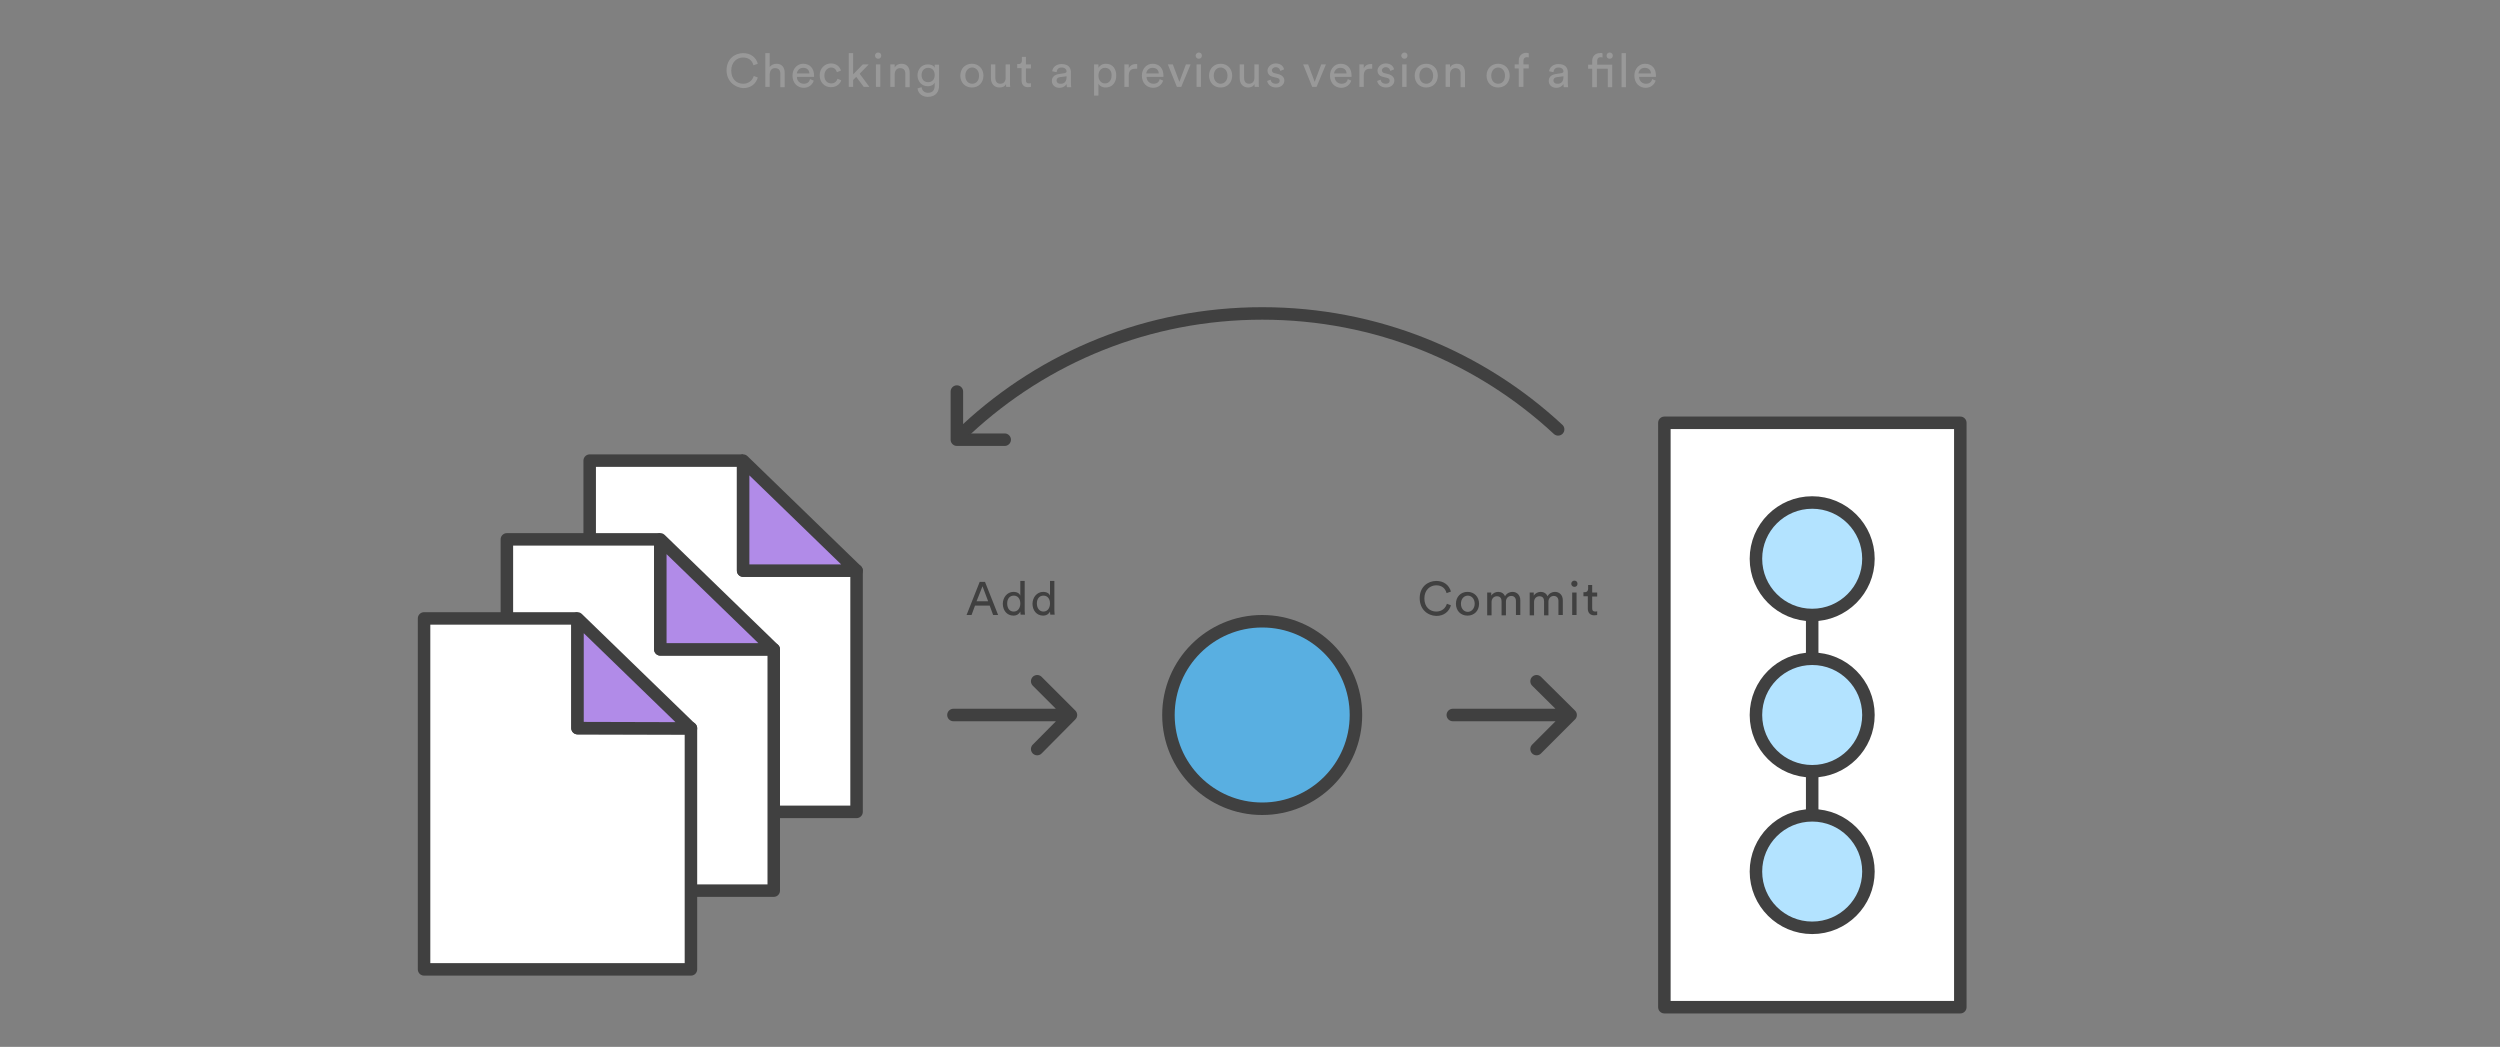 <svg xmlns="http://www.w3.org/2000/svg" viewBox="0 0 800 335" enable-background="new 0 0 800 335"><rect x="0" y="0" width="800" height="335" fill="#808080" stroke="none"/><style type="text/css">.st0{display:none;} .st1{display:inline;} .st2{fill:#FFFFFF;} .st3{fill:none;stroke:#9882CE;stroke-width:4;stroke-miterlimit:10;} .st4{fill:#FFFFFF;stroke:#404040;stroke-width:4;stroke-linecap:round;stroke-linejoin:round;stroke-miterlimit:10;} .st5{fill:#FFFFFF;stroke:#404040;stroke-width:4;stroke-miterlimit:10;} .st6{fill:#B3E3FF;stroke:#404040;stroke-width:4;stroke-miterlimit:10;} .st7{fill:#B18BE8;stroke:#404040;stroke-width:4;stroke-miterlimit:10;} .st8{fill:#FFFFFF;stroke:#404040;stroke-width:6;stroke-miterlimit:10;} .st9{fill:#B3E3FF;stroke:#404040;stroke-width:6;stroke-miterlimit:10;} .st10{fill:#404040;} .st11{fill:none;stroke:#404040;stroke-width:4;stroke-linecap:round;stroke-linejoin:round;stroke-miterlimit:10;} .st12{fill:#B18BE8;stroke:#404040;stroke-width:4;stroke-linecap:round;stroke-linejoin:round;stroke-miterlimit:10;} .st13{fill:#444444;} .st14{fill:none;stroke:#404040;stroke-width:4;stroke-miterlimit:10;} .st15{fill:#4ED1A1;stroke:#404040;stroke-width:4;stroke-miterlimit:10;} .st16{fill:none;stroke:#CCCCCC;stroke-width:7;stroke-linecap:round;stroke-linejoin:round;stroke-miterlimit:10;} .st17{fill:#FFFFFF;stroke:#CCCCCC;stroke-width:7;stroke-linecap:round;stroke-linejoin:round;stroke-miterlimit:10;} .st18{fill:none;stroke:#404040;stroke-width:7;stroke-miterlimit:10;} .st19{fill:#B3E3FF;stroke:#404040;stroke-width:7;stroke-miterlimit:10;} .st20{fill:none;stroke:#CCCCCC;stroke-width:8;stroke-linecap:round;stroke-miterlimit:10;} .st21{fill:none;stroke:#404040;stroke-width:8;stroke-linecap:round;stroke-miterlimit:10;} .st22{fill:#FFFFFF;stroke:#404040;stroke-width:4;stroke-linejoin:round;stroke-miterlimit:10;} .st23{fill:#B3E3FF;stroke:#404040;stroke-width:4;stroke-linejoin:round;stroke-miterlimit:10;} .st24{fill:none;stroke:#CCCCCC;stroke-linecap:round;stroke-linejoin:round;stroke-miterlimit:10;} .st25{fill:#999999;} .st26{fill:#4ED1A1;stroke:#404040;stroke-width:4;stroke-linecap:round;stroke-linejoin:round;stroke-miterlimit:10;} .st27{fill:#4CD3D6;stroke:#404040;stroke-width:4;stroke-linejoin:round;stroke-miterlimit:10;} .st28{fill:none;stroke:#59AFE1;stroke-width:4;stroke-miterlimit:10;} .st29{fill:#59AFE1;stroke:#404040;stroke-width:4;stroke-linejoin:round;stroke-miterlimit:10;} .st30{fill:none;stroke:#404040;stroke-width:8;stroke-linecap:round;stroke-linejoin:round;stroke-miterlimit:10;stroke-dasharray:0,30;} .st31{fill:#FFFFFF;stroke:#59AFE1;stroke-width:4;stroke-miterlimit:10;} .st32{fill:#FC8363;stroke:#404040;stroke-width:4;stroke-linecap:round;stroke-linejoin:round;stroke-miterlimit:10;} .st33{fill:#CCCCCC;stroke:#404040;stroke-width:4;stroke-miterlimit:10;} .st34{fill:#FFFFFF;stroke:#6693ED;stroke-width:4;stroke-miterlimit:10;} .st35{fill:none;stroke:#A97CDD;stroke-width:4;stroke-linecap:round;stroke-linejoin:round;stroke-miterlimit:10;} .st36{fill:none;stroke:#B3E3FF;stroke-width:4;stroke-linecap:round;stroke-linejoin:round;stroke-miterlimit:10;} .st37{fill:none;stroke:#4ED1A1;stroke-width:4;stroke-linecap:round;stroke-miterlimit:10;} .st38{fill:none;stroke:#4ED1A1;stroke-width:4;stroke-linecap:round;stroke-linejoin:round;stroke-miterlimit:10;} .st39{fill:#E24B88;stroke:#404040;stroke-width:4;stroke-linecap:round;stroke-linejoin:round;stroke-miterlimit:10;} .st40{fill:none;stroke:#DEEFF8;stroke-width:4;stroke-miterlimit:10;} .st41{fill:none;stroke:#CCCCCC;stroke-width:4;stroke-linecap:round;stroke-linejoin:round;} .st42{fill:none;stroke:#CCCCCC;stroke-width:4;stroke-linecap:round;stroke-linejoin:round;stroke-dasharray:0,14.305;} .st43{fill:none;stroke:#CCCCCC;stroke-width:4;stroke-linecap:round;stroke-linejoin:round;stroke-dasharray:0,14.169;} .st44{fill:none;stroke:#CCCCCC;stroke-width:4;stroke-linecap:round;stroke-linejoin:round;stroke-dasharray:0,13.979;} .st45{fill:none;stroke:#CCCCCC;stroke-width:4;stroke-linecap:round;stroke-linejoin:round;stroke-dasharray:0,14.788;} .st46{fill:none;stroke:#CCCCCC;stroke-width:4;stroke-linecap:round;stroke-linejoin:round;stroke-dasharray:0,14.963;} .st47{fill:#B3E3FF;stroke:#404040;stroke-width:4;stroke-linecap:round;stroke-linejoin:round;stroke-miterlimit:10;} .st48{fill:none;stroke:#CCCCCC;stroke-width:4;stroke-linecap:round;stroke-linejoin:round;stroke-dasharray:0,12.543;} .st49{fill:none;stroke:#CCCCCC;stroke-width:4;stroke-linecap:round;stroke-linejoin:round;stroke-dasharray:0,13.684;} .st50{fill:none;stroke:#CCCCCC;stroke-width:4;stroke-linecap:round;stroke-linejoin:round;stroke-dasharray:0,13.772;} .st51{fill:none;stroke:#CCCCCC;stroke-width:4;stroke-linecap:round;stroke-linejoin:round;stroke-dasharray:0,13.649;} .st52{fill:none;stroke:#CCCCCC;stroke-width:4;stroke-linecap:round;stroke-linejoin:round;stroke-dasharray:0,13.907;} .st53{fill:#4CD3D6;stroke:#404040;stroke-width:4;stroke-linecap:round;stroke-linejoin:round;stroke-miterlimit:10;} .st54{fill:none;stroke:#CCCCCC;stroke-width:4;stroke-linecap:round;stroke-linejoin:round;stroke-dasharray:0,14.986;} .st55{fill:none;stroke:#CCCCCC;stroke-width:4;stroke-linecap:round;stroke-linejoin:round;stroke-dasharray:0,14.012;} .st56{fill:none;stroke:#CCCCCC;stroke-width:4;stroke-linecap:round;stroke-linejoin:round;stroke-dasharray:0,14.124;} .st57{fill:none;} .st58{fill:#FFFFFF;stroke:#404040;stroke-width:7;stroke-linecap:round;stroke-linejoin:round;stroke-miterlimit:10;} .st59{fill:#59AFE1;stroke:#404040;stroke-width:7;stroke-linejoin:round;stroke-miterlimit:10;} .st60{fill:#E24B88;stroke:#404040;stroke-width:7;stroke-linecap:round;stroke-linejoin:round;stroke-miterlimit:10;} .st61{fill:none;stroke:#404040;stroke-width:7;stroke-linecap:round;stroke-linejoin:round;stroke-miterlimit:10;} .st62{fill:none;stroke:#CCCCCC;stroke-width:4;stroke-linecap:round;stroke-linejoin:round;stroke-miterlimit:10;} .st63{fill:#FFFFFF;stroke:#CCCCCC;stroke-width:4;stroke-linecap:round;stroke-linejoin:round;stroke-miterlimit:10;} .st64{fill:#F5F5F5;} .st65{fill:#3873AE;} .st66{fill:#75706C;} .st67{fill:none;stroke:#B3E3FF;stroke-width:4;stroke-miterlimit:10;} .st68{fill:#6F6F6F;} .st69{fill:none;stroke:#6F6F6F;stroke-width:2;stroke-miterlimit:10;} .st70{fill:none;stroke:#6F6F6F;stroke-width:3;stroke-miterlimit:10;}</style><g id="git_x5F_checkout_x5F_2"><path class="st25" d="M232.5 22.5c0-3.6 2.6-5.5 5.3-5.5 2.4 0 4.1 1.3 4.7 3.4l-1.4.5c-.4-1.6-1.6-2.5-3.3-2.5-1.9 0-3.8 1.4-3.8 4.2s1.8 4.2 3.8 4.2c1.8 0 3-1.1 3.4-2.5l1.3.5c-.6 2-2.2 3.4-4.7 3.4-2.7-.2-5.3-2.2-5.3-5.7zm13.8 5.3h-1.4v-10.8h1.4v4.5c.5-.8 1.4-1.1 2.2-1.1 1.7 0 2.6 1.2 2.6 2.9v4.6h-1.4v-4.3c0-1-.4-1.8-1.7-1.8-1.1 0-1.6.8-1.7 1.9v4.1zm14.1-2c-.4 1.3-1.6 2.3-3.2 2.3-1.9 0-3.6-1.4-3.6-3.9 0-2.3 1.6-3.8 3.4-3.8 2.2 0 3.5 1.5 3.5 3.8v.4h-5.5c0 1.3 1 2.2 2.2 2.2 1.2 0 1.8-.6 2-1.5l1.2.5zm-1.4-2.3c0-1-.7-1.8-2-1.8-1.2 0-1.9.9-2 1.8h4zm4.8.7c0 1.6 1 2.5 2.2 2.5 1.3 0 1.8-.9 2-1.5l1.2.5c-.3 1-1.4 2.2-3.3 2.2-2.1 0-3.6-1.6-3.6-3.8 0-2.2 1.6-3.8 3.6-3.8 1.9 0 2.9 1.2 3.2 2.3l-1.3.5c-.2-.7-.7-1.5-1.9-1.5-1 .1-2.1.9-2.1 2.6zm11.3-.6l3.1 4.2h-1.8l-2.4-3.2-1 1v2.2h-1.4v-10.8h1.4v6.8l3.1-3.2h1.9l-2.9 3zm5.9-6.8c.6 0 1 .4 1 1s-.4 1-1 1-1-.5-1-1 .4-1 1-1zm-.7 11v-7.2h1.4v7.2h-1.4zm6 0h-1.4v-7.2h1.4v1c.5-.9 1.4-1.2 2.2-1.2 1.7 0 2.6 1.2 2.6 2.9v4.6h-1.4v-4.3c0-1-.4-1.8-1.7-1.8-1.1 0-1.7.9-1.7 2v4zm8.6.1c.1 1 .9 1.8 2 1.8 1.5 0 2.2-.8 2.2-2.3v-1c-.3.7-1.1 1.2-2.2 1.2-1.9 0-3.3-1.5-3.3-3.5 0-1.9 1.3-3.5 3.3-3.5 1.1 0 1.9.4 2.2 1.1v-1h1.4v6.7c0 1.8-.9 3.6-3.6 3.6-1.8 0-3.1-1.1-3.3-2.7l1.3-.4zm4.2-3.9c0-1.4-.8-2.3-2.1-2.3-1.2 0-2.1.9-2.1 2.3s.8 2.3 2.1 2.3 2.1-.9 2.1-2.3zm15.6.2c0 2.2-1.5 3.8-3.7 3.8s-3.7-1.6-3.7-3.8c0-2.2 1.5-3.8 3.7-3.8s3.7 1.6 3.7 3.8zm-1.4 0c0-1.7-1.1-2.6-2.2-2.6s-2.2.9-2.2 2.6c0 1.7 1 2.6 2.2 2.6s2.2-.9 2.2-2.6zm6.5 3.8c-1.7 0-2.7-1.3-2.7-2.9v-4.5h1.4v4.3c0 1 .4 1.9 1.6 1.9 1.1 0 1.7-.8 1.7-1.8v-4.4h1.4v5.9c0 .6 0 1.1.1 1.3h-1.3c0-.2-.1-.6-.1-.9-.3.8-1.2 1.1-2.1 1.1zm8.5-7.4h1.6v1.3h-1.6v3.8c0 .7.3 1 1 1 .2 0 .4 0 .6-.1v1.2c-.1 0-.5.1-1 .1-1.2 0-2-.8-2-2.1v-4h-1.4v-1.3h.4c.8 0 1.1-.5 1.1-1.1v-1.2h1.3v2.4zm10.5 3.1l1.9-.3c.4-.1.6-.3.6-.5 0-.7-.5-1.3-1.6-1.3-1 0-1.5.6-1.6 1.5l-1.4-.3c.2-1.4 1.4-2.3 3-2.3 2.2 0 3 1.2 3 2.6v3.6c0 .6.1 1 .1 1.2h-1.4c0-.2-.1-.5-.1-1-.3.5-1 1.2-2.3 1.2-1.5 0-2.4-1-2.4-2.2 0-1.3.9-2 2.2-2.2zm2.5 1v-.3l-2.2.3c-.6.1-1 .4-1 1.1 0 .5.4 1 1.2 1 1 .1 2-.5 2-2.1zm8.8 6v-10.1h1.4v1.1c.4-.7 1.2-1.3 2.4-1.3 2.2 0 3.3 1.7 3.3 3.8 0 2.1-1.2 3.8-3.4 3.8-1.1 0-1.9-.5-2.3-1.2v3.8h-1.4zm3.5-9c-1.3 0-2.1 1.1-2.1 2.5 0 1.5.9 2.5 2.1 2.5 1.3 0 2.1-1.1 2.1-2.5.1-1.4-.7-2.5-2.1-2.5zm10.2.3h-.6c-1.2 0-2 .6-2 2.2v3.6h-1.4v-7.2h1.4v1.3c.5-1.1 1.4-1.4 2.2-1.4h.5v1.5zm8.4 3.8c-.4 1.3-1.6 2.3-3.2 2.3-1.9 0-3.6-1.4-3.6-3.9 0-2.3 1.6-3.8 3.4-3.8 2.2 0 3.5 1.5 3.5 3.8v.4h-5.4c0 1.3 1 2.2 2.2 2.2 1.2 0 1.8-.6 2-1.5l1.1.5zm-1.4-2.3c0-1-.7-1.8-2-1.8-1.2 0-1.9.9-2 1.8h4zm7.2 4.3h-1.4l-2.9-7.2h1.6l2.1 5.6 2.1-5.6h1.5l-3 7.2zm5.6-11c.6 0 1 .4 1 1s-.4 1-1 1-1-.5-1-1 .5-1 1-1zm-.7 11v-7.2h1.4v7.2h-1.4zm11.4-3.6c0 2.2-1.5 3.8-3.7 3.8s-3.7-1.6-3.7-3.8c0-2.2 1.5-3.8 3.7-3.8s3.7 1.6 3.7 3.8zm-1.5 0c0-1.7-1.1-2.6-2.2-2.6s-2.2.9-2.2 2.6c0 1.7 1.1 2.6 2.2 2.6s2.2-.9 2.2-2.6zm6.6 3.8c-1.7 0-2.7-1.3-2.7-2.9v-4.5h1.4v4.3c0 1 .4 1.9 1.6 1.9 1.1 0 1.7-.8 1.7-1.8v-4.4h1.4v5.9c0 .6 0 1.1.1 1.3h-1.4c0-.2-.1-.6-.1-.9-.3.8-1.2 1.1-2 1.1zm7.2-2.5c.1.8.7 1.3 1.7 1.3.8 0 1.2-.4 1.2-1 0-.4-.3-.8-.9-.9l-1.2-.3c-1.1-.2-1.8-1-1.8-2 0-1.2 1.2-2.3 2.6-2.3 2 0 2.6 1.3 2.7 1.9l-1.2.5c-.1-.4-.4-1.2-1.5-1.2-.7 0-1.2.5-1.2 1 0 .4.3.8.8.9l1.2.3c1.3.3 2 1.1 2 2.1s-.9 2.2-2.6 2.2c-2 0-2.8-1.3-2.9-2.1l1.1-.4zm14.7 2.3h-1.4l-2.9-7.2h1.6l2.1 5.6 2.1-5.6h1.5l-3 7.2zm11.1-2c-.4 1.3-1.6 2.3-3.2 2.3-1.9 0-3.6-1.4-3.6-3.9 0-2.3 1.6-3.8 3.4-3.8 2.2 0 3.5 1.5 3.5 3.8v.4h-5.4c0 1.3 1 2.2 2.2 2.2 1.2 0 1.8-.6 2-1.5l1.1.5zm-1.5-2.3c0-1-.7-1.8-2-1.8-1.2 0-1.9.9-2 1.8h4zm8.1-1.5h-.6c-1.2 0-2 .6-2 2.2v3.6h-1.4v-7.2h1.4v1.3c.5-1.1 1.4-1.4 2.2-1.4h.5v1.5zm2.8 3.5c.1.8.7 1.3 1.7 1.3.8 0 1.2-.4 1.2-1 0-.4-.3-.8-.9-.9l-1.2-.3c-1.1-.2-1.8-1-1.8-2 0-1.2 1.2-2.3 2.6-2.3 2 0 2.6 1.3 2.7 1.9l-1.2.5c-.1-.4-.4-1.2-1.5-1.2-.7 0-1.2.5-1.2 1 0 .4.3.8.8.9l1.2.3c1.3.3 2 1.1 2 2.1s-.9 2.2-2.6 2.2c-2 0-2.8-1.3-2.9-2.1l1.1-.4zm7.6-8.7c.6 0 1 .4 1 1s-.4 1-1 1-1-.5-1-1 .5-1 1-1zm-.7 11v-7.2h1.4v7.2h-1.4zm11.4-3.6c0 2.2-1.5 3.8-3.7 3.8s-3.7-1.6-3.7-3.8c0-2.2 1.5-3.8 3.7-3.8s3.7 1.6 3.7 3.8zm-1.5 0c0-1.7-1.1-2.6-2.2-2.6s-2.2.9-2.2 2.6c0 1.7 1 2.6 2.2 2.6s2.2-.9 2.2-2.6zm5.4 3.6h-1.4v-7.2h1.4v1c.5-.9 1.4-1.2 2.2-1.2 1.7 0 2.6 1.2 2.6 2.9v4.6h-1.4v-4.3c0-1-.4-1.8-1.7-1.8-1.1 0-1.7.9-1.7 2v4zm19.1-3.6c0 2.2-1.5 3.8-3.7 3.8s-3.7-1.6-3.7-3.8c0-2.2 1.5-3.8 3.7-3.8s3.7 1.6 3.7 3.8zm-1.5 0c0-1.7-1.1-2.6-2.2-2.6s-2.2.9-2.2 2.6c0 1.7 1 2.6 2.2 2.6s2.2-.9 2.2-2.6zm5.9-2.3v5.9h-1.5v-5.9h-1.3v-1.3h1.3v-1.2c0-1.6 1.1-2.5 2.4-2.5.5 0 .8.1.8.2v1.3c-.1 0-.3-.1-.6-.1-.5 0-1.1.2-1.1 1.2v1.1h1.7v1.3h-1.7zm10.3 1.8l1.9-.3c.4-.1.6-.3.6-.5 0-.7-.5-1.3-1.6-1.3-1 0-1.5.6-1.6 1.5l-1.4-.3c.2-1.4 1.4-2.3 3-2.3 2.2 0 3 1.2 3 2.6v3.6c0 .6.1 1 .1 1.2h-1.4c0-.2-.1-.5-.1-1-.3.5-1 1.2-2.3 1.2-1.5 0-2.4-1-2.4-2.2 0-1.3.9-2 2.2-2.2zm2.5 1v-.3l-2.2.3c-.6.1-1 .4-1 1.1 0 .5.4 1 1.2 1 1 .1 2-.5 2-2.1zm12.5-7.6v1.3c-.1 0-.3-.1-.6-.1-.5 0-1.1.2-1.1 1.2v1.2h4.8v7.2h-1.4v-5.9h-3.5v5.9h-1.5v-5.9h-1.3v-1.3h1.3v-1.2c0-1.6 1.1-2.5 2.4-2.5.5-.1.8 0 .9.1zm2.3-.3c.6 0 1 .5 1 1 0 .6-.4 1-1 1s-1-.4-1-1c0-.5.4-1 1-1zm3.8 11v-10.8h1.4v10.9h-1.4zm10.9-2c-.4 1.3-1.6 2.3-3.2 2.3-1.9 0-3.6-1.4-3.6-3.9 0-2.3 1.6-3.8 3.4-3.8 2.2 0 3.5 1.5 3.5 3.8v.4h-5.4c0 1.3 1 2.2 2.2 2.2 1.2 0 1.8-.6 2-1.5l1.1.5zm-1.5-2.3c0-1-.7-1.8-2-1.8-1.2 0-1.9.9-2 1.8h4z"/><path class="st11" d="M500.4 228.8h-35.5m26.8-10.8l10.9 10.8-10.9 10.9m-151.1-10.9h-35.5m26.8-10.8l10.8 10.8-10.8 10.9m-10.4-99h-15.3v-15.4"/><path class="st22" d="M237.8 147.4v35.2h36.3v77.2h-85.4v-112.4h49.1"/><path class="st12" d="M237.8 147.4l36.3 35.2h-36.3z"/><path class="st22" d="M211.3 172.6v35.2h36.3v77.2h-85.4v-112.4h49.1"/><path class="st12" d="M211.3 172.6l36.3 35.2h-36.3z"/><path class="st22" d="M184.8 197.9v35.1h36.3v77.2h-85.4v-112.3h49.1"/><path class="st12" d="M184.8 197.9l36.3 35.2-36.3-.1z"/><path class="st22" d="M532.6 135.3h94.7v187h-94.7z"/><path class="st14" d="M579.9 178.8v100.1"/><circle class="st6" cx="579.9" cy="278.9" r="18"/><circle class="st6" cx="579.9" cy="228.8" r="18"/><circle class="st6" cx="579.9" cy="178.8" r="18"/><circle class="st29" cx="403.9" cy="228.8" r="30"/><path class="st11" d="M498.6 137.4c-24.9-23.1-58.1-37.1-94.7-37.1-36.5 0-69.7 14-94.5 37"/><path class="st10" d="M316.7 193.8h-4.7l-1.1 3h-1.6l4.2-10.6h1.7l4.2 10.6h-1.6l-1.1-3zm-4.2-1.4h3.7l-1.8-4.8-1.9 4.8zm14 3.3c-.3.7-1.1 1.3-2.2 1.3-2.1 0-3.4-1.7-3.4-3.8 0-2 1.4-3.8 3.4-3.8 1.3 0 2 .6 2.2 1.2v-4.7h1.4v9.5c0 .7.1 1.2.1 1.3h-1.4c0-.2-.1-.5-.1-1zm-2.1 0c1.3 0 2.1-1.1 2.1-2.6s-.8-2.5-2.1-2.5-2.1 1-2.1 2.5.7 2.6 2.1 2.6zm11.6 0c-.3.7-1.1 1.3-2.2 1.3-2.1 0-3.4-1.7-3.4-3.8 0-2 1.4-3.8 3.4-3.8 1.3 0 2 .6 2.2 1.2v-4.7h1.4v9.5c0 .7.1 1.2.1 1.3h-1.4c0-.2-.1-.5-.1-1zm-2.1 0c1.3 0 2.1-1.1 2.1-2.6s-.8-2.5-2.1-2.5-2.1 1-2.1 2.5.8 2.6 2.1 2.6zm120.4-4.3c0-3.6 2.6-5.5 5.3-5.5 2.4 0 4.1 1.3 4.7 3.4l-1.4.5c-.4-1.6-1.6-2.5-3.3-2.5-1.9 0-3.8 1.4-3.8 4.2s1.8 4.2 3.8 4.2c1.8 0 3-1.1 3.4-2.5l1.3.5c-.6 2-2.2 3.4-4.7 3.4-2.8-.1-5.3-2.1-5.3-5.7zm19 1.8c0 2.2-1.5 3.8-3.7 3.8s-3.7-1.6-3.7-3.8c0-2.2 1.5-3.8 3.7-3.8s3.7 1.6 3.7 3.8zm-1.4 0c0-1.7-1.1-2.6-2.2-2.6s-2.2.9-2.2 2.6c0 1.7 1.1 2.6 2.2 2.6s2.2-1 2.2-2.6zm4 3.6v-7.2h1.3v1c.5-.8 1.4-1.2 2.2-1.2.9 0 1.8.4 2.2 1.4.6-1 1.5-1.4 2.4-1.4 1.3 0 2.5.9 2.5 2.7v4.7h-1.4v-4.5c0-.9-.5-1.6-1.5-1.6s-1.7.8-1.7 1.8v4.4h-1.4v-4.5c0-.9-.4-1.6-1.5-1.6-1 0-1.7.8-1.7 1.8v4.3h-1.4zm13.6 0v-7.2h1.3v1c.5-.8 1.4-1.2 2.2-1.2.9 0 1.8.4 2.2 1.4.6-1 1.5-1.4 2.4-1.4 1.3 0 2.5.9 2.5 2.7v4.7h-1.4v-4.5c0-.9-.5-1.6-1.5-1.6s-1.7.8-1.7 1.8v4.4h-1.4v-4.5c0-.9-.4-1.6-1.5-1.6-1 0-1.7.8-1.7 1.8v4.3h-1.4zm14.3-11c.6 0 1 .4 1 1s-.4 1-1 1-1-.5-1-1 .4-1 1-1zm-.7 11v-7.2h1.4v7.2h-1.4zm6.4-7.2h1.6v1.3h-1.6v3.8c0 .7.3 1 1 1 .2 0 .4 0 .6-.1v1.2c-.1 0-.5.1-1 .1-1.2 0-2-.8-2-2.1v-4h-1.4v-1.3h.4c.8 0 1.1-.5 1.1-1.1v-1.2h1.3v2.4z"/></g></svg>